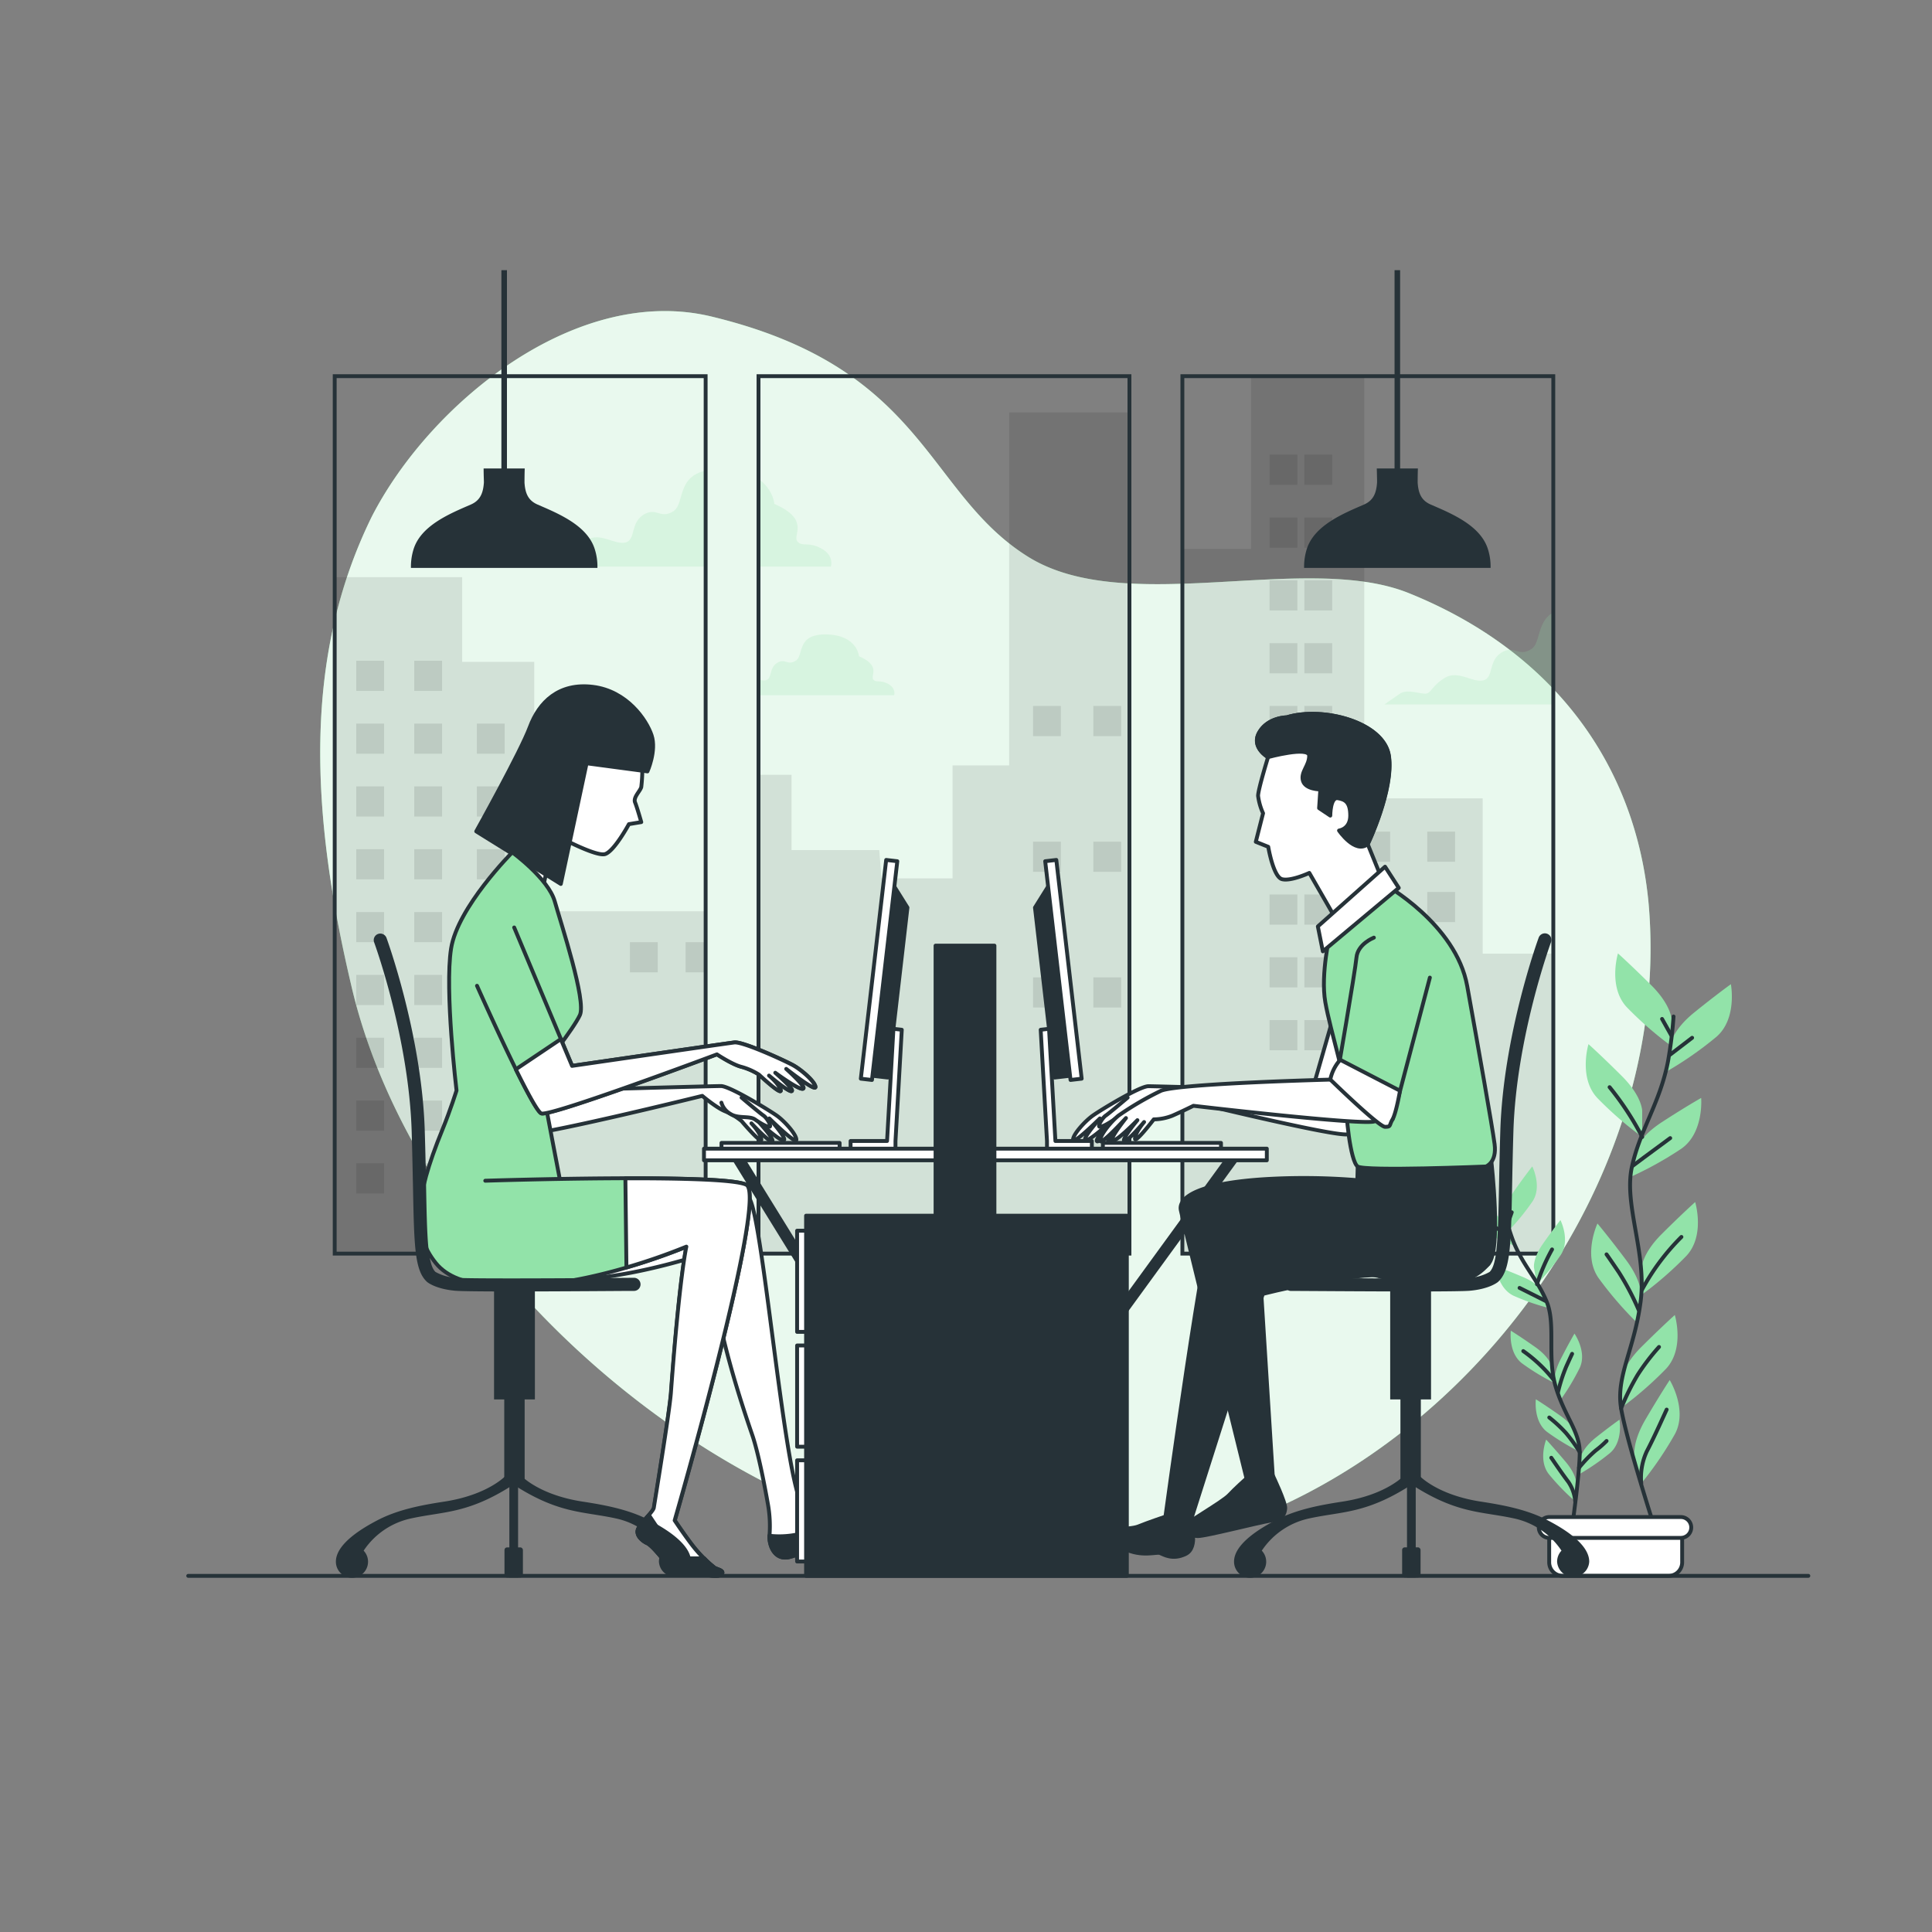 <svg xmlns="http://www.w3.org/2000/svg" xmlns:xlink="http://www.w3.org/1999/xlink" viewBox="0 0 500 500"><rect x="0" y="0" width="500" height="500" fill="#808080" stroke="none"/><defs><clipPath id="freepik--clip-path--inject-5"><path d="M182.62,324.43h-96V97.35h96ZM292.3,97.35h-96V324.43h96Zm109.69,0H306V324.43h96Z" style="fill:none;stroke:#263238;stroke-miterlimit:10"></path></clipPath></defs><g id="freepik--background-simple--inject-5"><path d="M255.74,401.82a150.48,150.48,0,0,0,40.51-.91,132.91,132.91,0,0,0,35.24-11.14c57.67-26.51,100.77-91,95.18-155.8-3.28-35.86-24.46-65.25-61.9-80.4-26.77-10.93-73.27,6.37-98.7-9.48C239.53,127.53,239.73,95.44,184.46,82c-35.16-8.72-73.11,22.28-88.21,51.64-18,36.57-15.79,77-5.37,121.26C107,324.82,182.33,393.77,255.74,401.82Z" style="fill:#92E3A9"></path><g style="opacity:0.8"><path d="M255.74,401.82a150.48,150.48,0,0,0,40.51-.91,132.91,132.91,0,0,0,35.24-11.14c57.67-26.51,100.77-91,95.18-155.8-3.28-35.86-24.46-65.25-61.9-80.4-26.77-10.93-73.27,6.37-98.7-9.48C239.53,127.53,239.73,95.44,184.46,82c-35.16-8.72-73.11,22.28-88.21,51.64-18,36.57-15.79,77-5.37,121.26C107,324.82,182.33,393.77,255.74,401.82Z" style="fill:#fff"></path></g></g><g id="freepik--Window--inject-5"><g style="clip-path:url(#freepik--clip-path--inject-5)"><path d="M297.14,140.61v1.46H298C297.72,141.59,297.45,141.1,297.14,140.61Z" style="fill:#fff"></path><g style="opacity:0.2"><path d="M212.56,141.94c-3.43-1.87-5-.31-6.23-1.87s3.42-5.61-5.92-9.65c0,0-.62-8.72-13.39-9s-9.34,8.71-12.76,10.89-4.36-1.24-7.79.94-1.87,6.54-4.67,7.16-6.54-2.8-10-.62-3.43,4.05-5,4.05-4.67-1.25-6.54,0-4,2.8-4,2.8h78.78S216,143.81,212.56,141.94Z" style="fill:#92E3A9"></path></g><g style="opacity:0.2"><path d="M434.59,177.62c-3.43-1.87-5-.31-6.23-1.87s3.42-5.6-5.92-9.65c0,0-.62-8.72-13.39-9s-9.34,8.72-12.76,10.9-4.36-1.25-7.79.93-1.87,6.54-4.67,7.16-6.54-2.8-10-.62-3.43,4.05-5,4.05-4.67-1.25-6.54,0-4,2.8-4,2.8h78.78S438,179.49,434.59,177.62Z" style="fill:#92E3A9"></path></g><g style="opacity:0.2"><path d="M229.88,177c-2.14-1.17-3.11-.2-3.89-1.17s2.14-3.5-3.69-6c0,0-.39-5.45-8.36-5.64s-5.83,5.44-8,6.8-2.72-.78-4.86.59-1.17,4.08-2.91,4.47-4.09-1.75-6.22-.39-2.14,2.52-3.11,2.52-2.92-.77-4.09,0-2.52,1.75-2.52,1.75h49.17S232,178.16,229.88,177Z" style="fill:#92E3A9"></path></g><polyline points="36.86 332.51 36.86 249.24 86.31 249.24 86.31 149.37 119.61 149.37 119.61 171.29 138.26 171.29 138.26 235.84 183.54 235.84 183.54 200.52 204.85 200.52 204.85 220 220.53 220 227.56 220 228.12 227.32 246.52 227.32 246.52 198.09 261.17 198.09 261.17 106.75 297.13 106.75 297.13 142.06 323.77 142.06 323.77 97.58 353.07 97.58 353.07 206.61 383.71 206.61 383.71 246.8 405.1 246.8 405.1 334.3" style="opacity:0.1"></polyline><rect x="92.2" y="171" width="7.2" height="7.8" style="opacity:0.1"></rect><rect x="107.21" y="171" width="7.2" height="7.8" style="opacity:0.1"></rect><rect x="92.2" y="187.26" width="7.2" height="7.8" style="opacity:0.1"></rect><rect x="107.21" y="187.26" width="7.2" height="7.8" style="opacity:0.1"></rect><rect x="123.41" y="187.26" width="7.2" height="7.8" style="opacity:0.1"></rect><rect x="123.41" y="203.52" width="7.2" height="7.8" style="opacity:0.1"></rect><rect x="123.41" y="219.78" width="7.2" height="7.8" style="opacity:0.1"></rect><rect x="123.41" y="236.04" width="7.2" height="7.8" style="opacity:0.1"></rect><rect x="123.41" y="252.3" width="7.2" height="7.8" style="opacity:0.1"></rect><rect x="123.41" y="268.56" width="7.2" height="7.8" style="opacity:0.1"></rect><rect x="92.2" y="203.52" width="7.2" height="7.8" style="opacity:0.1"></rect><rect x="107.21" y="203.52" width="7.2" height="7.8" style="opacity:0.1"></rect><rect x="92.2" y="219.78" width="7.2" height="7.8" style="opacity:0.1"></rect><rect x="107.21" y="219.78" width="7.2" height="7.8" style="opacity:0.1"></rect><rect x="92.2" y="236.04" width="7.2" height="7.8" style="opacity:0.1"></rect><rect x="107.21" y="236.04" width="7.2" height="7.8" style="opacity:0.1"></rect><rect x="92.2" y="252.3" width="7.2" height="7.8" style="opacity:0.1"></rect><rect x="59.19" y="261.4" width="7.2" height="7.8" style="opacity:0.1"></rect><rect x="163.02" y="243.84" width="7.2" height="7.8" style="opacity:0.1"></rect><rect x="177.43" y="243.84" width="7.2" height="7.8" style="opacity:0.1"></rect><rect x="328.56" y="117.67" width="7.2" height="7.8" style="opacity:0.1"></rect><rect x="337.57" y="117.67" width="7.2" height="7.8" style="opacity:0.1"></rect><rect x="328.56" y="133.93" width="7.2" height="7.8" style="opacity:0.1"></rect><rect x="337.57" y="133.93" width="7.2" height="7.8" style="opacity:0.1"></rect><rect x="328.56" y="150.19" width="7.2" height="7.8" style="opacity:0.1"></rect><rect x="337.57" y="150.19" width="7.2" height="7.8" style="opacity:0.1"></rect><rect x="328.56" y="166.45" width="7.2" height="7.8" style="opacity:0.1"></rect><rect x="337.57" y="166.45" width="7.2" height="7.8" style="opacity:0.1"></rect><rect x="328.56" y="182.71" width="7.2" height="7.8" style="opacity:0.1"></rect><rect x="337.57" y="182.71" width="7.2" height="7.8" style="opacity:0.1"></rect><rect x="267.35" y="182.71" width="7.2" height="7.8" style="opacity:0.1"></rect><rect x="282.95" y="182.71" width="7.2" height="7.8" style="opacity:0.1"></rect><rect x="298.56" y="182.71" width="7.2" height="7.8" style="opacity:0.1"></rect><rect x="267.35" y="217.83" width="7.2" height="7.8" style="opacity:0.1"></rect><rect x="282.95" y="217.83" width="7.2" height="7.8" style="opacity:0.1"></rect><rect x="298.56" y="217.83" width="7.2" height="7.8" style="opacity:0.1"></rect><rect x="267.35" y="252.95" width="7.2" height="7.8" style="opacity:0.1"></rect><rect x="282.95" y="252.95" width="7.2" height="7.8" style="opacity:0.1"></rect><rect x="298.56" y="252.95" width="7.2" height="7.8" style="opacity:0.1"></rect><rect x="328.56" y="198.97" width="7.2" height="7.8" style="opacity:0.1"></rect><rect x="337.57" y="198.97" width="7.2" height="7.8" style="opacity:0.1"></rect><rect x="328.56" y="215.23" width="7.2" height="7.8" style="opacity:0.1"></rect><rect x="337.57" y="215.23" width="7.2" height="7.8" style="opacity:0.1"></rect><rect x="328.56" y="231.49" width="7.2" height="7.8" style="opacity:0.1"></rect><rect x="337.57" y="231.49" width="7.2" height="7.8" style="opacity:0.1"></rect><rect x="352.57" y="215.23" width="7.2" height="7.8" style="opacity:0.1"></rect><rect x="369.38" y="215.23" width="7.2" height="7.8" style="opacity:0.1"></rect><rect x="352.57" y="230.84" width="7.2" height="7.8" style="opacity:0.1"></rect><rect x="369.38" y="230.84" width="7.2" height="7.8" style="opacity:0.1"></rect><rect x="352.57" y="246.44" width="7.2" height="7.8" style="opacity:0.1"></rect><rect x="369.38" y="246.44" width="7.2" height="7.8" style="opacity:0.1"></rect><rect x="352.57" y="262.05" width="7.2" height="7.8" style="opacity:0.1"></rect><rect x="369.38" y="262.05" width="7.2" height="7.8" style="opacity:0.1"></rect><rect x="328.56" y="247.74" width="7.2" height="7.8" style="opacity:0.1"></rect><rect x="337.57" y="247.74" width="7.2" height="7.8" style="opacity:0.1"></rect><rect x="328.56" y="264" width="7.2" height="7.8" style="opacity:0.1"></rect><rect x="337.57" y="264" width="7.2" height="7.8" style="opacity:0.1"></rect><rect x="107.21" y="252.3" width="7.2" height="7.8" style="opacity:0.1"></rect><rect x="92.2" y="268.56" width="7.2" height="7.8" style="opacity:0.1"></rect><rect x="107.21" y="268.56" width="7.2" height="7.8" style="opacity:0.1"></rect><rect x="92.2" y="284.82" width="7.2" height="7.8" style="opacity:0.1"></rect><rect x="107.21" y="284.82" width="7.2" height="7.8" style="opacity:0.1"></rect><rect x="92.2" y="301.07" width="7.2" height="7.8" style="opacity:0.1"></rect><rect x="107.21" y="301.07" width="7.2" height="7.8" style="opacity:0.1"></rect></g><path d="M182.62,324.43h-96V97.35h96ZM292.3,97.35h-96V324.43h96Zm109.69,0H306V324.43h96Z" style="fill:none;stroke:#263238;stroke-miterlimit:10"></path></g><g id="freepik--Lamps--inject-5"><path d="M385.09,142.17c-1.9-6.19-9.44-9.26-14.79-11.58-2.51-1.08-3.23-3-3.41-5.68,0-.29,0-2,.06-3.67H356.31c.05,1.68.09,3.38.07,3.67-.19,2.65-.91,4.6-3.41,5.68-5.35,2.32-12.89,5.39-14.8,11.58a15.27,15.27,0,0,0-.67,4.81h48.26A14.71,14.71,0,0,0,385.09,142.17Z" style="fill:#263238"></path><rect x="360.91" y="69.92" width="1.44" height="52.3" style="fill:#263238"></rect><path d="M153.94,142.17c-1.9-6.19-9.44-9.26-14.79-11.58-2.51-1.08-3.23-3-3.41-5.68,0-.29,0-2,.06-3.67H125.16c0,1.68.09,3.38.07,3.67-.19,2.65-.91,4.6-3.41,5.68-5.35,2.32-12.89,5.39-14.8,11.58a15.27,15.27,0,0,0-.67,4.81h48.26A14.71,14.71,0,0,0,153.94,142.17Z" style="fill:#263238"></path><rect x="129.76" y="69.92" width="1.44" height="52.3" style="fill:#263238"></rect></g><g id="freepik--Plants--inject-5"><path d="M432.63,264s0-3.76-5.26-9-8.64-8.26-8.64-8.26-2.63,8.64,2.26,13.9a92.06,92.06,0,0,0,11.64,10.14Z" style="fill:#92E3A9"></path><path d="M425,287.49s0-3.75-5.26-9-8.64-8.27-8.64-8.27-2.63,8.64,2.25,13.9A92.56,92.56,0,0,0,425,294.25Z" style="fill:#92E3A9"></path><path d="M432.3,270.43s.4-3.74,6.18-8.41,9.47-7.31,9.47-7.31,1.7,8.87-3.71,13.59a92.4,92.4,0,0,1-12.65,8.85Z" style="fill:#92E3A9"></path><path d="M423.08,298.14s.79-3.68,7-7.72,10.18-6.27,10.18-6.27.76,9-5.11,13.12a92.5,92.5,0,0,1-13.52,7.48Z" style="fill:#92E3A9"></path><path d="M424.81,328.35s0-3.76,5.26-9,8.64-8.26,8.64-8.26,2.63,8.64-2.25,13.9a91.8,91.8,0,0,1-11.65,10.14Z" style="fill:#92E3A9"></path><path d="M424.73,335.72s.53-3.72-3.93-9.67-7.38-9.41-7.38-9.41-3.83,8.18.26,14.08a92.8,92.8,0,0,0,10.09,11.7Z" style="fill:#92E3A9"></path><path d="M419.54,357.58s0-3.76,5.26-9,8.64-8.26,8.64-8.26,2.63,8.64-2.25,13.9a92.56,92.56,0,0,1-11.65,10.14Z" style="fill:#92E3A9"></path><path d="M423.05,377.39s-.95-3.63,2.81-10.05,6.26-10.19,6.26-10.19,4.73,7.7,1.34,14a91.61,91.61,0,0,1-8.7,12.76Z" style="fill:#92E3A9"></path><path d="M433.11,263.07a109.26,109.26,0,0,1-1.44,11.66c-2.08,10.74-7.28,17.67-9.36,27.38s3.89,22.2,2.29,34.66-6.45,19.4-5.06,27.71,8.66,30.84,8.66,30.84" style="fill:none;stroke:#263238;stroke-linecap:round;stroke-linejoin:round"></path><line x1="432.25" y1="272.93" x2="437.92" y2="268.58" style="fill:none;stroke:#263238;stroke-linecap:round;stroke-linejoin:round"></line><line x1="432.51" y1="267.92" x2="430.14" y2="263.7" style="fill:none;stroke:#263238;stroke-linecap:round;stroke-linejoin:round"></line><path d="M422.63,301.66s4.74-3.56,9.62-7.12" style="fill:none;stroke:#263238;stroke-linecap:round;stroke-linejoin:round"></path><path d="M425,294.25a75.22,75.22,0,0,0-8.44-12.89" style="fill:none;stroke:#263238;stroke-linecap:round;stroke-linejoin:round"></path><path d="M425,333.69a58.56,58.56,0,0,1,10.15-13.57" style="fill:none;stroke:#263238;stroke-linecap:round;stroke-linejoin:round"></path><path d="M424.08,339a67.35,67.35,0,0,0-5.14-9.76c-2.77-4.08-3.17-4.61-3.17-4.61" style="fill:none;stroke:#263238;stroke-linecap:round;stroke-linejoin:round"></path><path d="M419.54,364.48a63.05,63.05,0,0,1,4.27-8.64,56.11,56.11,0,0,1,5.54-7.25" style="fill:none;stroke:#263238;stroke-linecap:round;stroke-linejoin:round"></path><path d="M424.76,383.93a16.11,16.11,0,0,1,1.43-8.32c2-3.82,4.21-8.83,5.14-10.81" style="fill:none;stroke:#263238;stroke-linecap:round;stroke-linejoin:round"></path><path d="M389.71,314.22s-.41-2.36,2.32-6.23,4.52-6.12,4.52-6.12,2.59,5.14.1,9a59.75,59.75,0,0,1-6.21,7.62Z" style="fill:#92E3A9"></path><path d="M397,328.1s-.4-2.35,2.32-6.22,4.52-6.12,4.52-6.12,2.59,5.13.1,9a58.83,58.83,0,0,1-6.2,7.63Z" style="fill:#92E3A9"></path><path d="M390.61,318.2s-.65-2.3-4.79-4.61-6.73-3.55-6.73-3.55-.1,5.75,3.8,8.12a60,60,0,0,0,8.9,4.18Z" style="fill:#92E3A9"></path><path d="M399.4,334.57s-.89-2.22-5.24-4.07-7.07-2.83-7.07-2.83.5,5.73,4.63,7.67a58.36,58.36,0,0,0,9.29,3.22Z" style="fill:#92E3A9"></path><path d="M401.6,353.7s-.41-2.35-4.28-5.08-6.32-4.24-6.32-4.24-.71,5.7,2.92,8.47a59.08,59.08,0,0,0,8.41,5.1Z" style="fill:#92E3A9"></path><path d="M402.45,358.32s-.74-2.27,1.41-6.49,3.61-6.7,3.61-6.7,3.29,4.71,1.37,8.85a59,59,0,0,1-5.06,8.43Z" style="fill:#92E3A9"></path><path d="M409.05,377.32s.28-2.37,4-5.32,6.07-4.59,6.07-4.59,1,5.65-2.44,8.62a59,59,0,0,1-8.1,5.57Z" style="fill:#92E3A9"></path><path d="M408.08,371.46s-.41-2.35-4.28-5.08-6.32-4.25-6.32-4.25-.71,5.71,2.93,8.47a58.65,58.65,0,0,0,8.4,5.1Z" style="fill:#92E3A9"></path><path d="M408,384.27s.21-2.39-2.85-6-5-5.71-5-5.71-2.13,5.34.68,8.94a59.21,59.21,0,0,0,6.84,7.06Z" style="fill:#92E3A9"></path><path d="M389.31,313.67a67.43,67.43,0,0,0,2.17,7.16c2.47,6.51,6.48,10.29,8.84,16.15s0,14.34,2.32,22,6.15,11.46,6.19,16.83-2.09,20.28-2.09,20.28" style="fill:none;stroke:#263238;stroke-linecap:round;stroke-linejoin:round"></path><line x1="390.92" y1="319.76" x2="386.89" y2="317.64" style="fill:none;stroke:#263238;stroke-linecap:round;stroke-linejoin:round"></line><line x1="390.21" y1="316.64" x2="391.24" y2="313.74" style="fill:none;stroke:#263238;stroke-linecap:round;stroke-linejoin:round"></line><path d="M400.07,336.73s-3.36-1.71-6.81-3.42" style="fill:none;stroke:#263238;stroke-linecap:round;stroke-linejoin:round"></path><path d="M397.78,332.35a48.26,48.26,0,0,1,3.89-9" style="fill:none;stroke:#263238;stroke-linecap:round;stroke-linejoin:round"></path><path d="M402.06,357.08a37.33,37.33,0,0,0-7.84-7.42" style="fill:none;stroke:#263238;stroke-linecap:round;stroke-linejoin:round"></path><path d="M403.21,360.28a42.15,42.15,0,0,1,2.16-6.67c1.3-2.87,1.49-3.24,1.49-3.24" style="fill:none;stroke:#263238;stroke-linecap:round;stroke-linejoin:round"></path><path d="M408.64,379.86a35.12,35.12,0,0,1,4.33-4.49,23.47,23.47,0,0,0,2.81-2.45" style="fill:none;stroke:#263238;stroke-linecap:round;stroke-linejoin:round"></path><path d="M408.83,375.79a40.51,40.51,0,0,0-3.62-5,36.43,36.43,0,0,0-4.26-3.94" style="fill:none;stroke:#263238;stroke-linecap:round;stroke-linejoin:round"></path><path d="M407.66,388.56a10.28,10.28,0,0,0-1.79-5.07c-1.66-2.18-3.61-5.08-4.4-6.22" style="fill:none;stroke:#263238;stroke-linecap:round;stroke-linejoin:round"></path><path d="M400.93,393.47h34.41a0,0,0,0,1,0,0v10.86a3.5,3.5,0,0,1-3.5,3.5H404.43a3.5,3.5,0,0,1-3.5-3.5V393.47A0,0,0,0,1,400.93,393.47Z" style="fill:#fff;stroke:#263238;stroke-linecap:round;stroke-linejoin:round"></path><path d="M435,398H400.93a2.7,2.7,0,0,1-2.69-2.7h0a2.7,2.7,0,0,1,2.69-2.69H435a2.69,2.69,0,0,1,2.69,2.69h0A2.69,2.69,0,0,1,435,398Z" style="fill:#fff;stroke:#263238;stroke-linecap:round;stroke-linejoin:round"></path></g><g id="freepik--character-2--inject-5"><path d="M361.63,258.74s-10.45,33.64-12.71,34.77-46.92-9.9-46.92-9.9-3.67,3.11-5.93,4a16.5,16.5,0,0,0-4.24,2.54s-5.39,6.35-5.11,4.65,2.56-4.08,2.56-4.08-4.83,5.19-5.39,4.63,3.7-5.2,3.7-5.2-6.37,5.93-6.78,4.81c-.3-.81,3.84-5.51,3.84-5.51s-6.95,6.92-6.95,5.51,3.11-4.81,5.08-6.22,12.16-7.63,14.42-7.63,42.39,1.13,42.39,1.13l10.74-37.31" style="fill:#fff;stroke:#263238;stroke-linecap:round;stroke-linejoin:round"></path><path d="M297.06,285.37a4.93,4.93,0,0,1-2.33,2.9c-2,1.3-4.93.43-6.38,1.45s-3.19,2-3.77,1.88.73-2.32,1.6-2.9,5.65-4.64,5.65-4.64" style="fill:#fff;stroke:#263238;stroke-linecap:round;stroke-linejoin:round"></path><path d="M301.76,392.45s-4.78,1.61-7.13,2.58-9.74.53-10.53,1.7,2.41,1.91,6.9,4.09,8.29.76,9.2,1.1,3.26,1.91,6.66.23,1.29-8.22,1.29-8.22Z" style="fill:#263238;stroke:#263238;stroke-linecap:round;stroke-linejoin:round"></path><path d="M353.87,307.28s-36.78,4.37-39.28,6.38-13,79-13,79l6.39,1.47,18.84-59.26s22.1-5.74,33.64-4.8,15.07-1.65,17.42-8.24-.7-11.54-4.23-12.48" style="fill:#263238;stroke:#263238;stroke-linecap:round;stroke-linejoin:round"></path><path d="M351.37,301.93s-.5,18-.5,21.75,4.53,7.55,12.45,7.55,18.5-.76,21.89-4.15.76-26.42.76-26.42Z" style="fill:#263238;stroke:#263238;stroke-linecap:round;stroke-linejoin:round"></path><path d="M344.28,241.37s-2.58,10.63-1.29,18,5.8,21.58,5.48,25.13,1,16.1,2.9,17.39,33.17,0,33.17,0,2.9-1,2.26-5.8-4.19-24.8-7.09-40.91-21.58-26.41-21.58-26.41Z" style="fill:#92E3A9;stroke:#263238;stroke-linecap:round;stroke-linejoin:round"></path><path d="M333,185.65s-4.83,0-7.09,3.87,2.26,6.44,2.26,6.44-2.58,8.37-2.58,10a15.65,15.65,0,0,0,1.29,4.51L325,217.86l3.22,1.29s1.28,7.73,3.54,8.37,7.09-1.61,7.09-1.61l6.12,10.63,13.2-7.73-4.19-10.31s6.77-14.17,5.48-22.87S342.35,182.75,333,185.65Z" style="fill:#fff;stroke:#263238;stroke-linecap:round;stroke-linejoin:round"></path><path d="M359.42,195.63c-1.29-8.69-17.07-12.88-26.41-10,0,0-4.83,0-7.09,3.87s2.26,6.44,2.26,6.44,10.63-2.9,10.63-.33-2.26,4.19-1.61,6.45,4.5,2.25,4.5,2.25l-.32,4.83,2.9,1.94s0-4.84,1.93-4.51,3.23,1,3.23,4.51-2.9,3.86-2.9,3.86,4.18,6.12,7.4,3.54C353.94,218.5,360.71,204.33,359.42,195.63Z" style="fill:#263238;stroke:#263238;stroke-linecap:round;stroke-linejoin:round"></path><polygon points="358.45 224.3 341.06 239.76 342.35 246.21 362 229.78 358.45 224.3" style="fill:#fff;stroke:#263238;stroke-linecap:round;stroke-linejoin:round"></polygon><path d="M289.49,288.7a79.6,79.6,0,0,1,11-6.42c4.83-1.93,45.41-2.92,45.41-2.92l1.72-7.32,12.79,5.78c-1.93,6.45-3.77,11.88-4.62,12.36-2.2,1.24-46.93-4-46.93-4s-3.26,1.61-5.48,2.57a13.46,13.46,0,0,1-4.78.94s-5.06,6.6-4.86,4.89,2.35-4.2,2.35-4.2-4.57,5.43-5.16,4.89,3.43-5.37,3.43-5.37-6.06,6.24-6.53,5.14c-.34-.8,3.57-5.69,3.57-5.69s-6.6,7.26-6.67,5.85S287.58,290.21,289.49,288.7Z" style="fill:#fff;stroke:#263238;stroke-linecap:round;stroke-linejoin:round"></path><path d="M355.56,242.66s-4.19,1.61-4.51,5.16-5.16,31.54-5.16,31.54l14.5,10.33L370.05,253" style="fill:#92E3A9;stroke:#263238;stroke-linecap:round;stroke-linejoin:round"></path><path d="M344.28,279.38s12.56,12.24,14.17,12.24,1-.32,1.94-1.93,1.93-7.41,1.93-7.41l-15.46-8A10.88,10.88,0,0,0,344.28,279.38Z" style="fill:#fff;stroke:#263238;stroke-linecap:round;stroke-linejoin:round"></path><path d="M369,307.83a169.45,169.45,0,0,0-39.12-2.8c-19.41.87-25,4.78-24.28,8.18s17,69.43,17,69.43l6.79-.75-3.77-60s23.4,7.83,37.73,9.34,18,.14,21.89-4.15" style="fill:#263238;stroke:#263238;stroke-linecap:round;stroke-linejoin:round"></path><path d="M322.57,382.64s-3,2.68-4.53,4.33-11.23,7.26-12.05,8.25,1.81,2.32,4,2.32,15.52-3.47,18.82-4,3.64-1.65,3.8-3.14-3.21-8.54-3.21-8.54Z" style="fill:#263238;stroke:#263238;stroke-linecap:round;stroke-linejoin:round"></path><rect x="359.79" y="332.74" width="10.57" height="29.43" transform="translate(730.14 694.91) rotate(180)" style="fill:#263238"></rect><rect x="362.43" y="354.62" width="5.28" height="29.43" transform="translate(730.14 738.68) rotate(180)" style="fill:#263238"></rect><path d="M366.06,334.23c6.93,0,12.68-.05,14.24-.18,4.91-.41,7.1-2.06,7.34-2.25,3.27-2.9,3.39-9.27,3.69-24.64.08-4.16.17-8.88.34-14.37.74-24.33,9.62-48.66,9.71-48.9a1.7,1.7,0,1,0-3.19-1.17c-.09.24-9.16,25.07-9.91,50-.17,5.51-.26,10.23-.34,14.4-.26,13-.4,20.13-2.44,22.06a11.86,11.86,0,0,1-5.48,1.52c-4.4.36-45.47,0-45.88,0h0a1.7,1.7,0,0,0,0,3.4C335.22,334.07,352.81,334.23,366.06,334.23Z" style="fill:#263238"></path><path d="M367.22,381.79s4.44,5,15.85,6.8c6,.92,12.3,2.08,17.74,5,3.51,1.85,10.48,5.91,10.48,10.55a4.16,4.16,0,0,1-8.31,0,4.1,4.1,0,0,1,1.13-2.83,19.68,19.68,0,0,0-12.31-8.35c-8.68-1.89-15-1.12-27.22-9.24Z" style="fill:#263238"></path><path d="M363.44,381.79s-4.44,5-15.85,6.8c-6,.92-12.3,2.08-17.75,5-3.5,1.85-10.47,5.91-10.47,10.55a4.16,4.16,0,1,0,7.18-2.83,19.68,19.68,0,0,1,12.31-8.35c8.68-1.89,15-1.12,27.22-9.24Z" style="fill:#263238"></path><rect x="362.87" y="400.46" width="4.77" height="7.8" rx="0.66" transform="translate(730.51 808.71) rotate(180)" style="fill:#263238"></rect><rect x="364.12" y="382.5" width="2.26" height="25.75" transform="translate(730.51 790.75) rotate(180)" style="fill:#263238"></rect></g><g id="freepik--character-1--inject-5"><path d="M166.23,198.61a39.4,39.4,0,0,1-.27,5.07c-.27,1.07-2.14,2.67-1.6,4s1.6,5.08,1.6,5.08l-3.2.53s-3.74,6.94-6.14,7.74S143.54,216,143.54,216l-3.47,15.75L131.79,224s3.47-9.61,3.74-12,.53-19.48,2.94-24.55,7.47-8.81,16.28-7.74S169.7,188.73,166.23,198.61Z" style="fill:#fff;stroke:#263238;stroke-linecap:round;stroke-linejoin:round"></path><path d="M151.81,197.54l-6.67,31.23-21.89-13.61s11.48-20.56,13.88-27,7.48-11.48,16.28-10.41,13.89,8.54,15.22,12.54-1.07,9.35-1.07,9.35Z" style="fill:#263238;stroke:#263238;stroke-linecap:round;stroke-linejoin:round"></path><path d="M142.57,307.45s47.93-1.88,51.32,2.65,8.68,67.92,13.28,78.56c2.31,5.34,19.18-.07,17.67,2.94s-7.17,6.8-10.57,7.55-5.66,2.64-9.81,3.78-5.66-3.4-5.28-6a31.78,31.78,0,0,0-.36-7.17s-2.13-12.59-4.17-18.49c-12.64-36.61-10.19-47.55-10.19-47.55s-23,8.3-41.89,7.55" style="fill:#fff;stroke:#263238;stroke-linecap:round;stroke-linejoin:round"></path><path d="M224.84,391.6c.88-1.76-4.53-.64-9.63-.48l.95,3.13s-5.29,1.69-9.63,2.83a23.12,23.12,0,0,1-7.4.37c-.11,2.67,1.46,6.53,5.33,5.48,4.15-1.14,6.41-3,9.81-3.78S223.33,394.62,224.84,391.6Z" style="fill:#263238;stroke:#263238;stroke-linecap:round;stroke-linejoin:round"></path><path d="M122.12,258.74s10.46,33.64,12.72,34.77,46.91-9.9,46.91-9.9,3.68,3.11,5.94,4a16.5,16.5,0,0,1,4.24,2.54s5.38,6.35,5.1,4.65-2.56-4.08-2.56-4.08,4.83,5.19,5.4,4.63-3.7-5.2-3.7-5.2,6.37,5.93,6.78,4.81c.3-.81-3.85-5.51-3.85-5.51s7,6.92,7,5.51S203,290.11,201,288.7s-12.15-7.63-14.41-7.63-42.4,1.13-42.4,1.13l-10.73-37.31" style="fill:#fff;stroke:#263238;stroke-linecap:round;stroke-linejoin:round"></path><path d="M186.7,285.37a4.93,4.93,0,0,0,2.32,2.9c2,1.3,4.93.43,6.38,1.45s3.19,2,3.77,1.88-.72-2.32-1.59-2.9-5.66-4.64-5.66-4.64" style="fill:#fff;stroke:#263238;stroke-linecap:round;stroke-linejoin:round"></path><path d="M132.58,220.59s9.32,6.78,11,12.72,8.2,25.72,6.5,29.39-9.61,13.57-10.17,14.41,6.78,36.46,7.34,41-2,10.18-8.47,12.44-20.07,3.67-26-3.68-5.69-16.38,1.7-34.47c2.15-5.27,3.67-10.18,3.67-10.18s-3.11-26-1.41-36.74S132.58,220.59,132.58,220.59Z" style="fill:#92E3A9;stroke:#263238;stroke-linecap:round;stroke-linejoin:round"></path><path d="M125.59,305.57s61.92-2,67.58,1.06-18.52,86.86-18.52,86.86,2.32,3.49,4.45,6.28a34.8,34.8,0,0,0,5.86,6c.66.4,2.53.67,1.86,1.6s-4.12.13-7.45-.13-6.52-1.73-7.06-2.67-3.59-4.65-4.79-5.19-3.19-2.13-2.26-3.86,3.86-4.39,4-5.32,4-24.58,4.42-29.76c2.2-30.32,4-37.8,4-37.8s-31,13.12-51,9.39" style="fill:#92E3A9;stroke:#263238;stroke-linecap:round;stroke-linejoin:round"></path><path d="M193.17,306.63c-2.56-1.37-16.66-1.71-31.32-1.68l.27,23.07a158.68,158.68,0,0,0,15.51-5.39s-1.76,7.48-4,37.8c-.38,5.18-4.29,28.83-4.42,29.76s-3.06,3.59-4,5.32,1.06,3.33,2.26,3.86,4.26,4.26,4.79,5.19,3.73,2.4,7.06,2.67,6.79,1.06,7.45.13-1.2-1.2-1.86-1.6a34.8,34.8,0,0,1-5.86-6c-2.13-2.79-4.45-6.28-4.45-6.28S198.83,309.65,193.17,306.63Z" style="fill:#fff;stroke:#263238;stroke-linecap:round;stroke-linejoin:round"></path><path d="M185,405.76a22.25,22.25,0,0,1-2.74-2.46H175.4l-7.46-11.19a23.83,23.83,0,0,0-2.68,3.4c-.93,1.73,1.06,3.33,2.26,3.86s4.26,4.26,4.79,5.19,3.73,2.4,7.06,2.67,6.79,1.06,7.45.13S185.62,406.16,185,405.76Z" style="fill:#263238;stroke:#263238;stroke-linecap:round;stroke-linejoin:round"></path><path d="M123.45,255.12s14.3,32.19,16.68,33,45.44-15.29,45.44-15.29,4,2.66,6.36,3.24a16.55,16.55,0,0,1,4.51,2s6.08,5.68,5.61,4-3-3.75-3-3.75,5.4,4.59,5.9,4-4.28-4.73-4.28-4.73,7,5.15,7.29,4c.21-.84-4.46-5-4.46-5s7.72,6.06,7.55,4.66-3.65-4.41-5.78-5.58-13-6.17-15.2-5.9-42,6.06-42,6.06l-15-35.8" style="fill:#92E3A9;stroke:#263238;stroke-linecap:round;stroke-linejoin:round"></path><path d="M205.25,275.69c-2.13-1.18-13-6.17-15.2-5.9s-42,6.06-42,6.06l-2.91-6.93-11.65,7.82c3,6.05,5.69,11.09,6.61,11.42,2.38.86,45.44-15.29,45.44-15.29s4,2.66,6.36,3.24a16.55,16.55,0,0,1,4.51,2s6.08,5.68,5.61,4-3-3.75-3-3.75,5.4,4.59,5.9,4-4.28-4.73-4.28-4.73,7,5.15,7.29,4c.21-.84-4.46-5-4.46-5s7.72,6.06,7.55,4.66S207.38,276.86,205.25,275.69Z" style="fill:#fff;stroke:#263238;stroke-linecap:round;stroke-linejoin:round"></path><rect x="127.86" y="332.74" width="10.57" height="29.43" style="fill:#263238"></rect><rect x="130.5" y="354.62" width="5.28" height="29.43" style="fill:#263238"></rect><path d="M132.15,334.23c-6.94,0-12.68-.05-14.25-.18-4.9-.41-7.1-2.06-7.33-2.25-3.27-2.9-3.39-9.27-3.69-24.64-.09-4.16-.18-8.88-.34-14.37-.74-24.33-9.62-48.66-9.71-48.9a1.69,1.69,0,0,1,1-2.18,1.72,1.72,0,0,1,2.19,1c.09.24,9.16,25.07,9.91,50,.17,5.51.26,10.23.34,14.4.25,13,.39,20.13,2.43,22.06a12,12,0,0,0,5.49,1.52c4.4.36,45.46,0,45.88,0h0a1.7,1.7,0,0,1,0,3.4C163,334.07,145.4,334.23,132.15,334.23Z" style="fill:#263238"></path><path d="M131,381.79s-4.44,5-15.85,6.8c-6,.92-12.3,2.08-17.75,5-3.5,1.85-10.47,5.91-10.47,10.55a4.16,4.16,0,1,0,7.18-2.83,19.68,19.68,0,0,1,12.31-8.35c8.68-1.89,15-1.12,27.22-9.24Z" style="fill:#263238"></path><path d="M134.77,381.79s4.43,5,15.85,6.8c6,.92,12.3,2.08,17.74,5,3.51,1.85,10.48,5.91,10.48,10.55a4.16,4.16,0,0,1-8.31,0,4.1,4.1,0,0,1,1.13-2.83,19.68,19.68,0,0,0-12.31-8.35c-8.68-1.89-15-1.12-27.23-9.24Z" style="fill:#263238"></path><rect x="130.56" y="400.46" width="4.77" height="7.8" rx="0.66" style="fill:#263238"></rect><rect x="131.82" y="382.5" width="2.26" height="25.75" style="fill:#263238"></rect></g><g id="freepik--Table--inject-5"><rect x="186.72" y="295.78" width="30.57" height="1.51" style="fill:#fff;stroke:#263238;stroke-linecap:round;stroke-linejoin:round"></rect><polygon points="231.15 228.97 234.85 234.88 229.76 278.87 225.79 278.41 231.15 228.97" style="fill:#263238;stroke:#263238;stroke-linecap:round;stroke-linejoin:round"></polygon><rect x="226.05" y="222.53" width="2.9" height="56.99" transform="translate(30.41 -24.52) rotate(6.61)" style="fill:#fff;stroke:#263238;stroke-linecap:round;stroke-linejoin:round"></rect><polygon points="231.22 266.25 229.57 295.29 220.13 295.29 220.13 297.54 229.57 297.54 231.75 297.54 231.75 295.29 233.38 266.5 231.22 266.25" style="fill:#fff;stroke:#263238;stroke-linecap:round;stroke-linejoin:round"></polygon><rect x="285.42" y="295.78" width="30.57" height="1.51" transform="translate(601.41 593.07) rotate(180)" style="fill:#fff;stroke:#263238;stroke-linecap:round;stroke-linejoin:round"></rect><polygon points="271.55 228.97 267.85 234.88 272.95 278.87 276.92 278.41 271.55 228.97" style="fill:#263238;stroke:#263238;stroke-linecap:round;stroke-linejoin:round"></polygon><rect x="273.75" y="222.53" width="2.9" height="56.99" transform="translate(577.48 468.7) rotate(173.39)" style="fill:#fff;stroke:#263238;stroke-linecap:round;stroke-linejoin:round"></rect><polygon points="271.49 266.25 273.14 295.29 282.57 295.29 282.57 297.54 273.14 297.54 270.96 297.54 270.96 295.29 269.33 266.5 271.49 266.25" style="fill:#fff;stroke:#263238;stroke-linecap:round;stroke-linejoin:round"></polygon><polyline points="190.58 299.06 249.76 394.83 319.46 299.06" style="fill:none;stroke:#263238;stroke-linecap:round;stroke-linejoin:round;stroke-width:3px"></polyline><rect x="182.19" y="297.27" width="145.66" height="3.02" style="fill:#fff;stroke:#263238;stroke-linecap:round;stroke-linejoin:round"></rect><rect x="242.12" y="244.73" width="15.24" height="158.95" style="fill:#263238;stroke:#263238;stroke-linecap:round;stroke-linejoin:round"></rect><rect x="206.29" y="318.5" width="3.97" height="26.19" style="fill:#fff;stroke:#263238;stroke-linecap:round;stroke-linejoin:round"></rect><rect x="206.29" y="348.21" width="3.97" height="26.19" style="fill:#fff;stroke:#263238;stroke-linecap:round;stroke-linejoin:round"></rect><rect x="206.29" y="377.93" width="3.97" height="26.19" style="fill:#fff;stroke:#263238;stroke-linecap:round;stroke-linejoin:round"></rect><rect x="208.61" y="314.62" width="83.02" height="93.21" style="fill:#263238;stroke:#263238;stroke-linecap:round;stroke-linejoin:round"></rect></g><g id="freepik--Floor--inject-5"><line x1="48.71" y1="407.83" x2="468" y2="407.83" style="fill:none;stroke:#263238;stroke-linecap:round;stroke-linejoin:round"></line></g></svg>